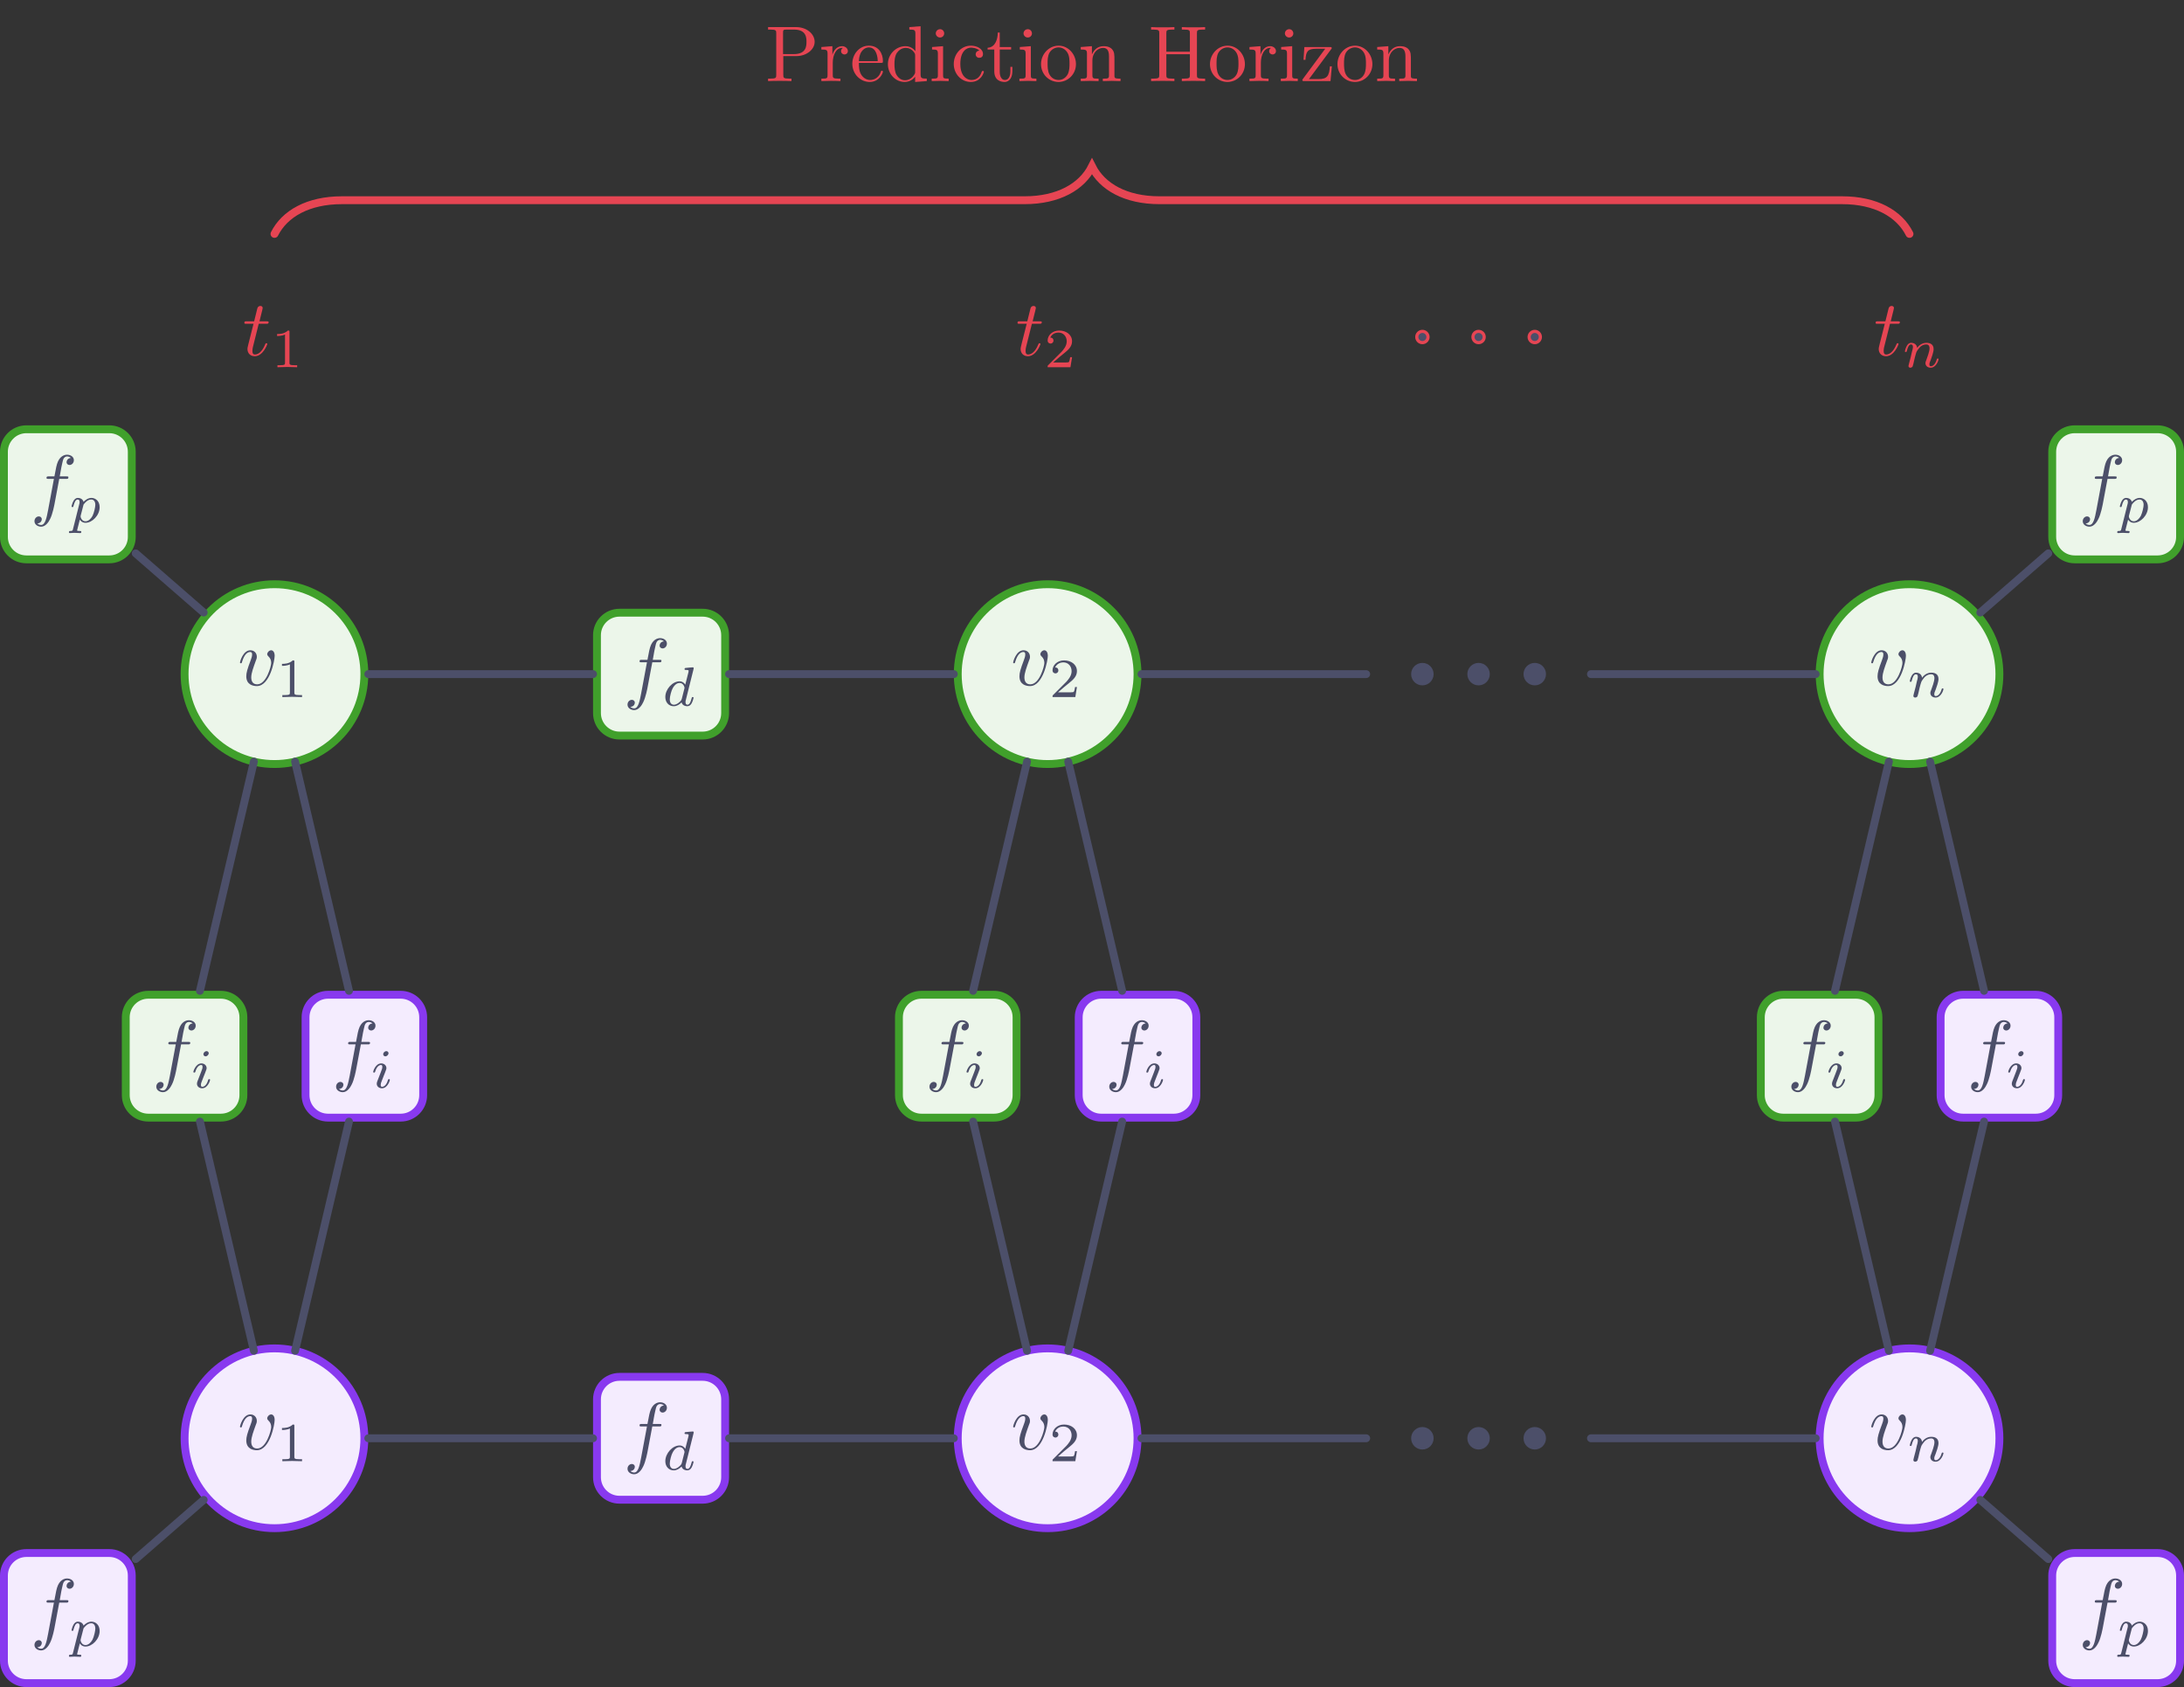 <?xml version="1.0" encoding="UTF-8"?>
<svg xmlns="http://www.w3.org/2000/svg" xmlns:xlink="http://www.w3.org/1999/xlink" width="275.47" height="212.78" viewBox="0 0 275.47 212.78">
<rect x="0" y="0" width="275.47" height="212.78" fill="#333333" stroke="none"/>
<defs>
<g>
<g id="glyph-0-0">
<path d="M 3.656 -3.984 L 4.516 -3.984 C 4.719 -3.984 4.812 -3.984 4.812 -4.188 C 4.812 -4.297 4.719 -4.297 4.547 -4.297 L 3.719 -4.297 L 3.922 -5.438 C 3.969 -5.641 4.109 -6.344 4.172 -6.469 C 4.25 -6.656 4.422 -6.812 4.641 -6.812 C 4.672 -6.812 4.938 -6.812 5.125 -6.625 C 4.688 -6.594 4.578 -6.234 4.578 -6.094 C 4.578 -5.859 4.766 -5.734 4.953 -5.734 C 5.219 -5.734 5.5 -5.969 5.5 -6.344 C 5.5 -6.797 5.047 -7.031 4.641 -7.031 C 4.297 -7.031 3.672 -6.844 3.375 -5.859 C 3.312 -5.656 3.281 -5.547 3.047 -4.297 L 2.359 -4.297 C 2.156 -4.297 2.047 -4.297 2.047 -4.109 C 2.047 -3.984 2.141 -3.984 2.328 -3.984 L 2.984 -3.984 L 2.25 -0.047 C 2.062 0.922 1.891 1.828 1.375 1.828 C 1.328 1.828 1.094 1.828 0.891 1.641 C 1.359 1.609 1.453 1.25 1.453 1.109 C 1.453 0.875 1.266 0.75 1.078 0.75 C 0.812 0.75 0.531 0.984 0.531 1.359 C 0.531 1.797 0.969 2.047 1.375 2.047 C 1.922 2.047 2.328 1.453 2.5 1.078 C 2.828 0.453 3.047 -0.75 3.062 -0.828 Z M 3.656 -3.984 "/>
</g>
<g id="glyph-0-1">
<path d="M 4.672 -3.703 C 4.672 -4.25 4.406 -4.406 4.234 -4.406 C 3.984 -4.406 3.734 -4.141 3.734 -3.922 C 3.734 -3.797 3.781 -3.734 3.891 -3.625 C 4.109 -3.422 4.234 -3.172 4.234 -2.812 C 4.234 -2.391 3.625 -0.109 2.469 -0.109 C 1.953 -0.109 1.719 -0.453 1.719 -0.984 C 1.719 -1.531 2 -2.266 2.297 -3.094 C 2.375 -3.266 2.422 -3.406 2.422 -3.594 C 2.422 -4.031 2.109 -4.406 1.609 -4.406 C 0.672 -4.406 0.297 -2.953 0.297 -2.875 C 0.297 -2.766 0.391 -2.766 0.406 -2.766 C 0.516 -2.766 0.516 -2.797 0.562 -2.953 C 0.859 -3.953 1.281 -4.188 1.578 -4.188 C 1.656 -4.188 1.828 -4.188 1.828 -3.875 C 1.828 -3.625 1.719 -3.344 1.656 -3.172 C 1.219 -2.016 1.094 -1.562 1.094 -1.125 C 1.094 -0.047 1.969 0.109 2.422 0.109 C 4.094 0.109 4.672 -3.188 4.672 -3.703 Z M 4.672 -3.703 "/>
</g>
<g id="glyph-0-2">
<path d="M 2.047 -3.984 L 2.984 -3.984 C 3.188 -3.984 3.297 -3.984 3.297 -4.188 C 3.297 -4.297 3.188 -4.297 3.016 -4.297 L 2.141 -4.297 C 2.5 -5.719 2.547 -5.906 2.547 -5.969 C 2.547 -6.141 2.422 -6.234 2.25 -6.234 C 2.219 -6.234 1.938 -6.234 1.859 -5.875 L 1.469 -4.297 L 0.531 -4.297 C 0.328 -4.297 0.234 -4.297 0.234 -4.109 C 0.234 -3.984 0.312 -3.984 0.516 -3.984 L 1.391 -3.984 C 0.672 -1.156 0.625 -0.984 0.625 -0.812 C 0.625 -0.266 1 0.109 1.547 0.109 C 2.562 0.109 3.125 -1.344 3.125 -1.422 C 3.125 -1.531 3.047 -1.531 3.016 -1.531 C 2.922 -1.531 2.906 -1.5 2.859 -1.391 C 2.438 -0.344 1.906 -0.109 1.562 -0.109 C 1.359 -0.109 1.25 -0.234 1.25 -0.562 C 1.25 -0.812 1.281 -0.875 1.312 -1.047 Z M 2.047 -3.984 "/>
</g>
<g id="glyph-1-0">
<path d="M 0.516 0.844 C 0.469 1.047 0.453 1.094 0.188 1.094 C 0.094 1.094 0 1.094 0 1.25 C 0 1.328 0.062 1.359 0.094 1.359 C 0.266 1.359 0.5 1.328 0.688 1.328 C 0.922 1.328 1.188 1.359 1.422 1.359 C 1.484 1.359 1.562 1.328 1.562 1.203 C 1.562 1.094 1.469 1.094 1.375 1.094 C 1.219 1.094 1.031 1.094 1.031 1.016 C 1.031 0.984 1.094 0.797 1.109 0.703 C 1.203 0.328 1.297 -0.047 1.375 -0.344 C 1.453 -0.203 1.672 0.062 2.094 0.062 C 2.938 0.062 3.875 -0.875 3.875 -1.906 C 3.875 -2.719 3.312 -3.078 2.844 -3.078 C 2.406 -3.078 2.031 -2.781 1.844 -2.578 C 1.734 -2.984 1.344 -3.078 1.125 -3.078 C 0.859 -3.078 0.688 -2.891 0.578 -2.703 C 0.438 -2.469 0.328 -2.047 0.328 -2 C 0.328 -1.922 0.422 -1.922 0.453 -1.922 C 0.547 -1.922 0.547 -1.938 0.594 -2.125 C 0.703 -2.531 0.844 -2.875 1.109 -2.875 C 1.297 -2.875 1.344 -2.719 1.344 -2.531 C 1.344 -2.453 1.328 -2.375 1.312 -2.328 Z M 1.844 -2.234 C 2.25 -2.781 2.594 -2.875 2.812 -2.875 C 3.094 -2.875 3.328 -2.672 3.328 -2.203 C 3.328 -1.922 3.172 -1.203 2.969 -0.797 C 2.781 -0.453 2.453 -0.125 2.094 -0.125 C 1.594 -0.125 1.469 -0.656 1.469 -0.734 C 1.469 -0.766 1.484 -0.812 1.484 -0.844 Z M 1.844 -2.234 "/>
</g>
<g id="glyph-1-1">
<path d="M 3.984 -4.625 C 3.984 -4.641 4 -4.734 4 -4.734 C 4 -4.781 3.984 -4.844 3.891 -4.844 C 3.75 -4.844 3.172 -4.781 3 -4.766 C 2.953 -4.766 2.844 -4.75 2.844 -4.609 C 2.844 -4.516 2.953 -4.516 3.031 -4.516 C 3.359 -4.516 3.359 -4.453 3.359 -4.406 C 3.359 -4.359 3.359 -4.312 3.344 -4.25 L 2.938 -2.656 C 2.797 -2.891 2.562 -3.078 2.219 -3.078 C 1.328 -3.078 0.422 -2.094 0.422 -1.094 C 0.422 -0.406 0.875 0.062 1.484 0.062 C 1.859 0.062 2.188 -0.141 2.469 -0.422 C 2.594 0 3 0.062 3.188 0.062 C 3.438 0.062 3.609 -0.078 3.734 -0.297 C 3.891 -0.578 3.984 -0.969 3.984 -1 C 3.984 -1.094 3.891 -1.094 3.875 -1.094 C 3.766 -1.094 3.766 -1.062 3.719 -0.875 C 3.625 -0.531 3.5 -0.125 3.203 -0.125 C 3.031 -0.125 2.969 -0.281 2.969 -0.469 C 2.969 -0.594 2.984 -0.656 3.016 -0.75 Z M 2.5 -0.875 C 2.453 -0.672 2.297 -0.531 2.141 -0.406 C 2.078 -0.344 1.797 -0.125 1.5 -0.125 C 1.234 -0.125 0.984 -0.312 0.984 -0.797 C 0.984 -1.172 1.188 -1.938 1.359 -2.219 C 1.672 -2.781 2.031 -2.875 2.219 -2.875 C 2.703 -2.875 2.844 -2.344 2.844 -2.266 C 2.844 -2.25 2.828 -2.188 2.828 -2.172 Z M 2.5 -0.875 "/>
</g>
<g id="glyph-1-2">
<path d="M 0.844 -0.438 C 0.828 -0.344 0.781 -0.172 0.781 -0.156 C 0.781 0 0.906 0.062 1.016 0.062 C 1.141 0.062 1.25 -0.016 1.297 -0.078 C 1.328 -0.141 1.375 -0.375 1.422 -0.516 C 1.453 -0.641 1.531 -0.969 1.562 -1.141 C 1.609 -1.297 1.656 -1.453 1.688 -1.609 C 1.766 -1.891 1.781 -1.953 1.984 -2.234 C 2.172 -2.516 2.5 -2.875 3.031 -2.875 C 3.422 -2.875 3.438 -2.516 3.438 -2.391 C 3.438 -1.969 3.141 -1.203 3.031 -0.906 C 2.953 -0.703 2.922 -0.641 2.922 -0.531 C 2.922 -0.156 3.219 0.062 3.578 0.062 C 4.281 0.062 4.578 -0.891 4.578 -1 C 4.578 -1.094 4.5 -1.094 4.469 -1.094 C 4.375 -1.094 4.375 -1.047 4.344 -0.969 C 4.188 -0.406 3.875 -0.125 3.609 -0.125 C 3.453 -0.125 3.422 -0.219 3.422 -0.375 C 3.422 -0.531 3.469 -0.625 3.594 -0.938 C 3.672 -1.156 3.953 -1.891 3.953 -2.281 C 3.953 -2.953 3.422 -3.078 3.047 -3.078 C 2.469 -3.078 2.078 -2.719 1.875 -2.438 C 1.828 -2.922 1.422 -3.078 1.125 -3.078 C 0.828 -3.078 0.672 -2.859 0.578 -2.703 C 0.422 -2.438 0.328 -2.047 0.328 -2 C 0.328 -1.922 0.422 -1.922 0.453 -1.922 C 0.547 -1.922 0.547 -1.938 0.594 -2.125 C 0.703 -2.531 0.844 -2.875 1.109 -2.875 C 1.297 -2.875 1.344 -2.719 1.344 -2.531 C 1.344 -2.406 1.281 -2.141 1.219 -1.953 C 1.172 -1.766 1.109 -1.484 1.078 -1.328 Z M 0.844 -0.438 "/>
</g>
<g id="glyph-1-3">
<path d="M 2.266 -4.359 C 2.266 -4.469 2.172 -4.625 1.984 -4.625 C 1.797 -4.625 1.594 -4.438 1.594 -4.234 C 1.594 -4.125 1.672 -3.969 1.875 -3.969 C 2.062 -3.969 2.266 -4.172 2.266 -4.359 Z M 0.844 -0.812 C 0.812 -0.719 0.781 -0.641 0.781 -0.516 C 0.781 -0.188 1.047 0.062 1.438 0.062 C 2.125 0.062 2.438 -0.891 2.438 -1 C 2.438 -1.094 2.344 -1.094 2.328 -1.094 C 2.234 -1.094 2.219 -1.047 2.188 -0.969 C 2.031 -0.406 1.734 -0.125 1.453 -0.125 C 1.312 -0.125 1.281 -0.219 1.281 -0.375 C 1.281 -0.531 1.328 -0.656 1.391 -0.812 C 1.469 -1 1.547 -1.188 1.609 -1.375 C 1.672 -1.547 1.938 -2.172 1.953 -2.266 C 1.984 -2.328 2 -2.406 2 -2.484 C 2 -2.812 1.719 -3.078 1.344 -3.078 C 0.641 -3.078 0.328 -2.125 0.328 -2 C 0.328 -1.922 0.422 -1.922 0.453 -1.922 C 0.547 -1.922 0.547 -1.953 0.578 -2.031 C 0.75 -2.625 1.062 -2.875 1.312 -2.875 C 1.422 -2.875 1.484 -2.828 1.484 -2.641 C 1.484 -2.469 1.453 -2.375 1.281 -1.938 Z M 0.844 -0.812 "/>
</g>
<g id="glyph-2-0">
<path d="M 2.328 -4.438 C 2.328 -4.625 2.328 -4.625 2.125 -4.625 C 1.672 -4.188 1.047 -4.188 0.766 -4.188 L 0.766 -3.938 C 0.922 -3.938 1.391 -3.938 1.766 -4.125 L 1.766 -0.578 C 1.766 -0.344 1.766 -0.25 1.078 -0.25 L 0.812 -0.25 L 0.812 0 C 0.938 0 1.797 -0.031 2.047 -0.031 C 2.266 -0.031 3.141 0 3.297 0 L 3.297 -0.25 L 3.031 -0.25 C 2.328 -0.25 2.328 -0.344 2.328 -0.578 Z M 2.328 -4.438 "/>
</g>
<g id="glyph-2-1">
<path d="M 3.516 -1.266 L 3.281 -1.266 C 3.266 -1.109 3.188 -0.703 3.094 -0.641 C 3.047 -0.594 2.516 -0.594 2.406 -0.594 L 1.125 -0.594 C 1.859 -1.234 2.109 -1.438 2.516 -1.766 C 3.031 -2.172 3.516 -2.609 3.516 -3.266 C 3.516 -4.109 2.781 -4.625 1.891 -4.625 C 1.031 -4.625 0.438 -4.016 0.438 -3.375 C 0.438 -3.031 0.734 -2.984 0.812 -2.984 C 0.969 -2.984 1.172 -3.109 1.172 -3.359 C 1.172 -3.484 1.125 -3.734 0.766 -3.734 C 0.984 -4.219 1.453 -4.375 1.781 -4.375 C 2.484 -4.375 2.844 -3.828 2.844 -3.266 C 2.844 -2.656 2.406 -2.188 2.188 -1.938 L 0.516 -0.266 C 0.438 -0.203 0.438 -0.188 0.438 0 L 3.312 0 Z M 3.516 -1.266 "/>
</g>
<g id="glyph-3-0">
<path d="M 6.219 -4.953 C 6.219 -5.938 5.234 -6.812 3.875 -6.812 L 0.344 -6.812 L 0.344 -6.5 L 0.594 -6.5 C 1.359 -6.5 1.375 -6.391 1.375 -6.031 L 1.375 -0.781 C 1.375 -0.422 1.359 -0.312 0.594 -0.312 L 0.344 -0.312 L 0.344 0 C 0.703 -0.031 1.438 -0.031 1.812 -0.031 C 2.188 -0.031 2.938 -0.031 3.297 0 L 3.297 -0.312 L 3.047 -0.312 C 2.281 -0.312 2.266 -0.422 2.266 -0.781 L 2.266 -3.156 L 3.953 -3.156 C 5.141 -3.156 6.219 -3.953 6.219 -4.953 Z M 5.188 -4.953 C 5.188 -4.484 5.188 -3.406 3.609 -3.406 L 2.234 -3.406 L 2.234 -6.094 C 2.234 -6.438 2.25 -6.5 2.719 -6.5 L 3.609 -6.5 C 5.188 -6.5 5.188 -5.438 5.188 -4.953 Z M 5.188 -4.953 "/>
</g>
<g id="glyph-3-1">
<path d="M 3.625 -3.797 C 3.625 -4.109 3.312 -4.406 2.891 -4.406 C 2.156 -4.406 1.797 -3.734 1.672 -3.312 L 1.672 -4.406 L 0.281 -4.297 L 0.281 -3.984 C 0.984 -3.984 1.062 -3.922 1.062 -3.422 L 1.062 -0.75 C 1.062 -0.312 0.953 -0.312 0.281 -0.312 L 0.281 0 L 1.422 -0.031 C 1.812 -0.031 2.281 -0.031 2.688 0 L 2.688 -0.312 L 2.469 -0.312 C 1.734 -0.312 1.719 -0.422 1.719 -0.781 L 1.719 -2.312 C 1.719 -3.297 2.141 -4.188 2.891 -4.188 C 2.953 -4.188 2.984 -4.188 3 -4.172 C 2.969 -4.172 2.766 -4.047 2.766 -3.781 C 2.766 -3.516 2.984 -3.359 3.203 -3.359 C 3.375 -3.359 3.625 -3.484 3.625 -3.797 Z M 3.625 -3.797 "/>
</g>
<g id="glyph-3-2">
<path d="M 4.141 -1.188 C 4.141 -1.281 4.062 -1.312 4 -1.312 C 3.922 -1.312 3.891 -1.25 3.875 -1.172 C 3.531 -0.141 2.625 -0.141 2.531 -0.141 C 2.031 -0.141 1.641 -0.438 1.406 -0.812 C 1.109 -1.281 1.109 -1.938 1.109 -2.297 L 3.891 -2.297 C 4.109 -2.297 4.141 -2.297 4.141 -2.516 C 4.141 -3.5 3.594 -4.469 2.359 -4.469 C 1.203 -4.469 0.281 -3.438 0.281 -2.188 C 0.281 -0.859 1.328 0.109 2.469 0.109 C 3.688 0.109 4.141 -1 4.141 -1.188 Z M 3.484 -2.516 L 1.109 -2.516 C 1.172 -4 2.016 -4.25 2.359 -4.25 C 3.375 -4.25 3.484 -2.906 3.484 -2.516 Z M 3.484 -2.516 "/>
</g>
<g id="glyph-3-3">
<path d="M 5.25 0 L 5.25 -0.312 C 4.562 -0.312 4.469 -0.375 4.469 -0.875 L 4.469 -6.922 L 3.047 -6.812 L 3.047 -6.5 C 3.734 -6.5 3.812 -6.438 3.812 -5.938 L 3.812 -3.781 C 3.531 -4.141 3.094 -4.406 2.562 -4.406 C 1.391 -4.406 0.344 -3.422 0.344 -2.141 C 0.344 -0.875 1.312 0.109 2.453 0.109 C 3.094 0.109 3.531 -0.234 3.781 -0.547 L 3.781 0.109 Z M 3.781 -1.172 C 3.781 -1 3.781 -0.984 3.672 -0.812 C 3.375 -0.328 2.938 -0.109 2.5 -0.109 C 2.047 -0.109 1.688 -0.375 1.453 -0.75 C 1.203 -1.156 1.172 -1.719 1.172 -2.141 C 1.172 -2.5 1.188 -3.094 1.469 -3.547 C 1.688 -3.859 2.062 -4.188 2.609 -4.188 C 2.953 -4.188 3.375 -4.031 3.672 -3.594 C 3.781 -3.422 3.781 -3.406 3.781 -3.219 Z M 3.781 -1.172 "/>
</g>
<g id="glyph-3-4">
<path d="M 2.469 0 L 2.469 -0.312 C 1.797 -0.312 1.766 -0.359 1.766 -0.75 L 1.766 -4.406 L 0.375 -4.297 L 0.375 -3.984 C 1.016 -3.984 1.109 -3.922 1.109 -3.438 L 1.109 -0.75 C 1.109 -0.312 1 -0.312 0.328 -0.312 L 0.328 0 L 1.422 -0.031 C 1.781 -0.031 2.125 -0.016 2.469 0 Z M 1.906 -6.016 C 1.906 -6.297 1.688 -6.547 1.391 -6.547 C 1.047 -6.547 0.844 -6.266 0.844 -6.016 C 0.844 -5.75 1.078 -5.5 1.375 -5.5 C 1.719 -5.5 1.906 -5.766 1.906 -6.016 Z M 1.906 -6.016 "/>
</g>
<g id="glyph-3-5">
<path d="M 4.141 -1.188 C 4.141 -1.281 4.031 -1.281 4 -1.281 C 3.922 -1.281 3.891 -1.25 3.875 -1.188 C 3.594 -0.266 2.938 -0.141 2.578 -0.141 C 2.047 -0.141 1.172 -0.562 1.172 -2.172 C 1.172 -3.797 1.984 -4.219 2.516 -4.219 C 2.609 -4.219 3.234 -4.203 3.578 -3.844 C 3.172 -3.812 3.109 -3.516 3.109 -3.391 C 3.109 -3.125 3.297 -2.938 3.562 -2.938 C 3.828 -2.938 4.031 -3.094 4.031 -3.406 C 4.031 -4.078 3.266 -4.469 2.5 -4.469 C 1.25 -4.469 0.344 -3.391 0.344 -2.156 C 0.344 -0.875 1.328 0.109 2.484 0.109 C 3.812 0.109 4.141 -1.094 4.141 -1.188 Z M 4.141 -1.188 "/>
</g>
<g id="glyph-3-6">
<path d="M 3.312 -1.234 L 3.312 -1.797 L 3.062 -1.797 L 3.062 -1.25 C 3.062 -0.516 2.766 -0.141 2.391 -0.141 C 1.719 -0.141 1.719 -1.047 1.719 -1.219 L 1.719 -3.984 L 3.156 -3.984 L 3.156 -4.297 L 1.719 -4.297 L 1.719 -6.125 L 1.469 -6.125 C 1.469 -5.312 1.172 -4.25 0.188 -4.203 L 0.188 -3.984 L 1.031 -3.984 L 1.031 -1.234 C 1.031 -0.016 1.969 0.109 2.328 0.109 C 3.031 0.109 3.312 -0.594 3.312 -1.234 Z M 3.312 -1.234 "/>
</g>
<g id="glyph-3-7">
<path d="M 4.688 -2.141 C 4.688 -3.406 3.703 -4.469 2.5 -4.469 C 1.25 -4.469 0.281 -3.375 0.281 -2.141 C 0.281 -0.844 1.312 0.109 2.484 0.109 C 3.688 0.109 4.688 -0.875 4.688 -2.141 Z M 3.875 -2.219 C 3.875 -1.859 3.875 -1.312 3.656 -0.875 C 3.422 -0.422 2.984 -0.141 2.5 -0.141 C 2.062 -0.141 1.625 -0.344 1.359 -0.812 C 1.109 -1.25 1.109 -1.859 1.109 -2.219 C 1.109 -2.609 1.109 -3.141 1.344 -3.578 C 1.609 -4.031 2.078 -4.25 2.484 -4.25 C 2.922 -4.25 3.344 -4.031 3.609 -3.594 C 3.875 -3.172 3.875 -2.594 3.875 -2.219 Z M 3.875 -2.219 "/>
</g>
<g id="glyph-3-8">
<path d="M 5.328 0 L 5.328 -0.312 C 4.812 -0.312 4.562 -0.312 4.562 -0.609 L 4.562 -2.516 C 4.562 -3.375 4.562 -3.672 4.25 -4.031 C 4.109 -4.203 3.781 -4.406 3.203 -4.406 C 2.469 -4.406 2 -3.984 1.719 -3.359 L 1.719 -4.406 L 0.312 -4.297 L 0.312 -3.984 C 1.016 -3.984 1.094 -3.922 1.094 -3.422 L 1.094 -0.75 C 1.094 -0.312 0.984 -0.312 0.312 -0.312 L 0.312 0 L 1.453 -0.031 L 2.562 0 L 2.562 -0.312 C 1.891 -0.312 1.781 -0.312 1.781 -0.75 L 1.781 -2.594 C 1.781 -3.625 2.5 -4.188 3.125 -4.188 C 3.766 -4.188 3.875 -3.656 3.875 -3.078 L 3.875 -0.75 C 3.875 -0.312 3.766 -0.312 3.094 -0.312 L 3.094 0 L 4.219 -0.031 Z M 5.328 0 "/>
</g>
<g id="glyph-3-9">
<path d="M 7.141 0 L 7.141 -0.312 L 6.891 -0.312 C 6.125 -0.312 6.109 -0.422 6.109 -0.781 L 6.109 -6.031 C 6.109 -6.391 6.125 -6.5 6.891 -6.5 L 7.141 -6.5 L 7.141 -6.812 C 6.781 -6.781 6.047 -6.781 5.672 -6.781 C 5.297 -6.781 4.547 -6.781 4.203 -6.812 L 4.203 -6.5 L 4.438 -6.5 C 5.203 -6.5 5.219 -6.391 5.219 -6.031 L 5.219 -3.703 L 2.25 -3.703 L 2.25 -6.031 C 2.25 -6.391 2.266 -6.5 3.031 -6.5 L 3.266 -6.5 L 3.266 -6.812 C 2.922 -6.781 2.188 -6.781 1.797 -6.781 C 1.422 -6.781 0.672 -6.781 0.328 -6.812 L 0.328 -6.5 L 0.562 -6.5 C 1.328 -6.5 1.359 -6.391 1.359 -6.031 L 1.359 -0.781 C 1.359 -0.422 1.328 -0.312 0.562 -0.312 L 0.328 -0.312 L 0.328 0 C 0.672 -0.031 1.422 -0.031 1.797 -0.031 C 2.172 -0.031 2.922 -0.031 3.266 0 L 3.266 -0.312 L 3.031 -0.312 C 2.266 -0.312 2.25 -0.422 2.25 -0.781 L 2.25 -3.391 L 5.219 -3.391 L 5.219 -0.781 C 5.219 -0.422 5.203 -0.312 4.438 -0.312 L 4.203 -0.312 L 4.203 0 C 4.547 -0.031 5.281 -0.031 5.656 -0.031 C 6.047 -0.031 6.781 -0.031 7.141 0 Z M 7.141 0 "/>
</g>
<g id="glyph-3-10">
<path d="M 4 -1.859 L 3.75 -1.859 C 3.656 -0.688 3.453 -0.25 2.297 -0.25 L 1.109 -0.25 L 3.891 -4 C 3.984 -4.109 3.984 -4.125 3.984 -4.172 C 3.984 -4.297 3.891 -4.297 3.719 -4.297 L 0.531 -4.297 L 0.422 -2.688 L 0.672 -2.688 C 0.734 -3.703 0.922 -4.078 2.016 -4.078 L 3.156 -4.078 L 0.375 -0.312 C 0.281 -0.203 0.281 -0.188 0.281 -0.141 C 0.281 0 0.344 0 0.531 0 L 3.828 0 Z M 4 -1.859 "/>
</g>
</g>
<clipPath id="clip-0">
<path clip-rule="nonzero" d="M 244 40 L 275.469 40 L 275.469 85 L 244 85 Z M 244 40 "/>
</clipPath>
<clipPath id="clip-1">
<path clip-rule="nonzero" d="M 0 195 L 17 195 L 17 212.781 L 0 212.781 Z M 0 195 "/>
</clipPath>
<clipPath id="clip-2">
<path clip-rule="nonzero" d="M 0 181 L 31 181 L 31 212.781 L 0 212.781 Z M 0 181 "/>
</clipPath>
<clipPath id="clip-3">
<path clip-rule="nonzero" d="M 258 195 L 275 195 L 275 212.781 L 258 212.781 Z M 258 195 "/>
</clipPath>
<clipPath id="clip-4">
<path clip-rule="nonzero" d="M 244 181 L 275.469 181 L 275.469 212.781 L 244 212.781 Z M 244 181 "/>
</clipPath>
</defs>
<path fill-rule="nonzero" fill="rgb(92.509%, 96.274%, 91.685%)" fill-opacity="1" stroke-width="0.992" stroke-linecap="round" stroke-linejoin="miter" stroke="rgb(25.098%, 62.746%, 16.862%)" stroke-opacity="1" stroke-miterlimit="10" d="M 5.227 8.207 L -5.226 8.207 C -6.792 8.207 -8.062 6.937 -8.062 5.371 L -8.062 -5.371 C -8.062 -6.938 -6.792 -8.203 -5.226 -8.203 L 5.227 -8.203 C 6.794 -8.203 8.063 -6.938 8.063 -5.371 L 8.063 5.371 C 8.063 6.937 6.794 8.207 5.227 8.207 Z M 5.227 8.207 " transform="matrix(1, 0, 0, -1, 8.558, 62.347)"/>
<g fill="rgb(29.805%, 30.98%, 41.176%)" fill-opacity="1">
<use xlink:href="#glyph-0-0" x="3.817" y="64.381"/>
</g>
<g fill="rgb(29.805%, 30.98%, 41.176%)" fill-opacity="1">
<use xlink:href="#glyph-1-0" x="8.694" y="65.876"/>
</g>
<path fill-rule="nonzero" fill="rgb(92.509%, 96.274%, 91.685%)" fill-opacity="1" stroke-width="0.992" stroke-linecap="round" stroke-linejoin="miter" stroke="rgb(25.098%, 62.746%, 16.862%)" stroke-opacity="1" stroke-miterlimit="10" d="M 37.399 -22.676 C 37.399 -16.414 32.325 -11.34 26.063 -11.34 C 19.801 -11.34 14.723 -16.414 14.723 -22.676 C 14.723 -28.938 19.801 -34.016 26.063 -34.016 C 32.325 -34.016 37.399 -28.938 37.399 -22.676 Z M 37.399 -22.676 " transform="matrix(1, 0, 0, -1, 8.558, 62.347)"/>
<g fill="rgb(29.805%, 30.98%, 41.176%)" fill-opacity="1">
<use xlink:href="#glyph-0-1" x="29.971" y="86.422"/>
</g>
<g fill="rgb(29.805%, 30.98%, 41.176%)" fill-opacity="1">
<use xlink:href="#glyph-2-0" x="34.8" y="87.917"/>
</g>
<path fill-rule="nonzero" fill="rgb(92.509%, 96.274%, 91.685%)" fill-opacity="1" stroke-width="0.992" stroke-linecap="round" stroke-linejoin="miter" stroke="rgb(25.098%, 62.746%, 16.862%)" stroke-opacity="1" stroke-miterlimit="10" d="M 80.071 -14.93 L 69.575 -14.93 C 68.009 -14.93 66.739 -16.199 66.739 -17.762 L 66.739 -27.59 C 66.739 -29.156 68.009 -30.426 69.575 -30.426 L 80.071 -30.426 C 81.634 -30.426 82.903 -29.156 82.903 -27.59 L 82.903 -17.762 C 82.903 -16.199 81.634 -14.93 80.071 -14.93 Z M 80.071 -14.93 " transform="matrix(1, 0, 0, -1, 8.558, 62.347)"/>
<g fill="rgb(29.805%, 30.98%, 41.176%)" fill-opacity="1">
<use xlink:href="#glyph-0-0" x="78.618" y="87.515"/>
</g>
<g fill="rgb(29.805%, 30.98%, 41.176%)" fill-opacity="1">
<use xlink:href="#glyph-1-1" x="83.496" y="89.01"/>
</g>
<path fill-rule="nonzero" fill="rgb(92.509%, 96.274%, 91.685%)" fill-opacity="1" stroke-width="0.992" stroke-linecap="round" stroke-linejoin="miter" stroke="rgb(25.098%, 62.746%, 16.862%)" stroke-opacity="1" stroke-miterlimit="10" d="M 134.919 -22.676 C 134.919 -16.414 129.844 -11.34 123.583 -11.34 C 117.321 -11.34 112.243 -16.414 112.243 -22.676 C 112.243 -28.938 117.321 -34.016 123.583 -34.016 C 129.844 -34.016 134.919 -28.938 134.919 -22.676 Z M 134.919 -22.676 " transform="matrix(1, 0, 0, -1, 8.558, 62.347)"/>
<g fill="rgb(29.805%, 30.98%, 41.176%)" fill-opacity="1">
<use xlink:href="#glyph-0-1" x="127.49" y="86.422"/>
</g>
<g fill="rgb(29.805%, 30.98%, 41.176%)" fill-opacity="1">
<use xlink:href="#glyph-2-1" x="132.319" y="87.917"/>
</g>
<path fill-rule="nonzero" fill="rgb(92.509%, 96.274%, 91.685%)" fill-opacity="1" stroke-width="0.992" stroke-linecap="round" stroke-linejoin="miter" stroke="rgb(25.098%, 62.746%, 16.862%)" stroke-opacity="1" stroke-miterlimit="10" d="M 243.63 -22.676 C 243.63 -16.414 238.551 -11.34 232.29 -11.34 C 226.028 -11.34 220.954 -16.414 220.954 -22.676 C 220.954 -28.938 226.028 -34.016 232.29 -34.016 C 238.551 -34.016 243.63 -28.938 243.63 -22.676 Z M 243.63 -22.676 " transform="matrix(1, 0, 0, -1, 8.558, 62.347)"/>
<g fill="rgb(29.805%, 30.98%, 41.176%)" fill-opacity="1">
<use xlink:href="#glyph-0-1" x="235.723" y="86.422"/>
</g>
<g fill="rgb(29.805%, 30.98%, 41.176%)" fill-opacity="1">
<use xlink:href="#glyph-1-2" x="240.552" y="87.917"/>
</g>
<path fill-rule="nonzero" fill="rgb(92.509%, 96.274%, 91.685%)" fill-opacity="1" d="M 272.137 54.141 L 261.684 54.141 C 260.117 54.141 258.848 55.41 258.848 56.977 L 258.848 67.719 C 258.848 69.285 260.117 70.551 261.684 70.551 L 272.137 70.551 C 273.703 70.551 274.973 69.285 274.973 67.719 L 274.973 56.977 C 274.973 55.41 273.703 54.141 272.137 54.141 Z M 272.137 54.141 "/>
<g clip-path="url(#clip-0)">
<path fill="none" stroke-width="0.992" stroke-linecap="round" stroke-linejoin="miter" stroke="rgb(25.098%, 62.746%, 16.862%)" stroke-opacity="1" stroke-miterlimit="10" d="M 263.579 8.207 L 253.126 8.207 C 251.559 8.207 250.29 6.937 250.29 5.371 L 250.29 -5.371 C 250.29 -6.938 251.559 -8.203 253.126 -8.203 L 263.579 -8.203 C 265.145 -8.203 266.415 -6.938 266.415 -5.371 L 266.415 5.371 C 266.415 6.937 265.145 8.207 263.579 8.207 Z M 263.579 8.207 " transform="matrix(1, 0, 0, -1, 8.558, 62.347)"/>
</g>
<g fill="rgb(29.805%, 30.98%, 41.176%)" fill-opacity="1">
<use xlink:href="#glyph-0-0" x="262.169" y="64.381"/>
</g>
<g fill="rgb(29.805%, 30.98%, 41.176%)" fill-opacity="1">
<use xlink:href="#glyph-1-0" x="267.047" y="65.876"/>
</g>
<path fill="none" stroke-width="0.992" stroke-linecap="round" stroke-linejoin="miter" stroke="rgb(29.805%, 30.98%, 41.176%)" stroke-opacity="1" stroke-miterlimit="10" d="M 8.559 -7.446 L 17.134 -14.91 " transform="matrix(1, 0, 0, -1, 8.558, 62.347)"/>
<path fill="none" stroke-width="0.992" stroke-linecap="round" stroke-linejoin="miter" stroke="rgb(29.805%, 30.98%, 41.176%)" stroke-opacity="1" stroke-miterlimit="10" d="M 37.895 -22.676 L 66.243 -22.676 " transform="matrix(1, 0, 0, -1, 8.558, 62.347)"/>
<path fill="none" stroke-width="0.992" stroke-linecap="round" stroke-linejoin="miter" stroke="rgb(29.805%, 30.98%, 41.176%)" stroke-opacity="1" stroke-miterlimit="10" d="M 83.399 -22.676 L 111.747 -22.676 " transform="matrix(1, 0, 0, -1, 8.558, 62.347)"/>
<path fill="none" stroke-width="0.992" stroke-linecap="round" stroke-linejoin="miter" stroke="rgb(29.805%, 30.98%, 41.176%)" stroke-opacity="1" stroke-miterlimit="10" d="M 135.415 -22.676 L 163.762 -22.676 " transform="matrix(1, 0, 0, -1, 8.558, 62.347)"/>
<path fill="none" stroke-width="0.992" stroke-linecap="round" stroke-linejoin="miter" stroke="rgb(29.805%, 30.98%, 41.176%)" stroke-opacity="1" stroke-miterlimit="10" d="M 192.11 -22.676 L 220.458 -22.676 " transform="matrix(1, 0, 0, -1, 8.558, 62.347)"/>
<path fill="none" stroke-width="0.992" stroke-linecap="round" stroke-linejoin="miter" stroke="rgb(29.805%, 30.98%, 41.176%)" stroke-opacity="1" stroke-miterlimit="10" d="M 241.219 -14.91 L 249.794 -7.446 " transform="matrix(1, 0, 0, -1, 8.558, 62.347)"/>
<path fill-rule="nonzero" fill="rgb(29.805%, 30.98%, 41.176%)" fill-opacity="1" d="M 187.91 85.023 C 187.91 84.242 187.277 83.609 186.492 83.609 C 185.711 83.609 185.078 84.242 185.078 85.023 C 185.078 85.809 185.711 86.441 186.492 86.441 C 187.277 86.441 187.91 85.809 187.91 85.023 Z M 187.91 85.023 "/>
<path fill-rule="nonzero" fill="rgb(29.805%, 30.98%, 41.176%)" fill-opacity="1" d="M 194.996 85.023 C 194.996 84.242 194.363 83.609 193.582 83.609 C 192.797 83.609 192.164 84.242 192.164 85.023 C 192.164 85.809 192.797 86.441 193.582 86.441 C 194.363 86.441 194.996 85.809 194.996 85.023 Z M 194.996 85.023 "/>
<path fill-rule="nonzero" fill="rgb(29.805%, 30.98%, 41.176%)" fill-opacity="1" d="M 180.824 85.023 C 180.824 84.242 180.191 83.609 179.406 83.609 C 178.625 83.609 177.988 84.242 177.988 85.023 C 177.988 85.809 178.625 86.441 179.406 86.441 C 180.191 86.441 180.824 85.809 180.824 85.023 Z M 180.824 85.023 "/>
<g fill="rgb(90.199%, 27.1%, 32.5%)" fill-opacity="1">
<use xlink:href="#glyph-0-2" x="30.586" y="44.822"/>
</g>
<g fill="rgb(90.199%, 27.1%, 32.5%)" fill-opacity="1">
<use xlink:href="#glyph-2-0" x="34.184" y="46.316"/>
</g>
<g fill="rgb(90.199%, 27.1%, 32.5%)" fill-opacity="1">
<use xlink:href="#glyph-0-2" x="128.106" y="44.822"/>
</g>
<g fill="rgb(90.199%, 27.1%, 32.5%)" fill-opacity="1">
<use xlink:href="#glyph-2-1" x="131.703" y="46.316"/>
</g>
<g fill="rgb(90.199%, 27.1%, 32.5%)" fill-opacity="1">
<use xlink:href="#glyph-0-2" x="236.338" y="44.822"/>
</g>
<g fill="rgb(90.199%, 27.1%, 32.5%)" fill-opacity="1">
<use xlink:href="#glyph-1-2" x="239.936" y="46.316"/>
</g>
<path fill-rule="nonzero" fill="rgb(29.805%, 30.98%, 41.176%)" fill-opacity="1" stroke-width="0.399" stroke-linecap="butt" stroke-linejoin="miter" stroke="rgb(90.195%, 27.06%, 32.549%)" stroke-opacity="1" stroke-miterlimit="10" d="M 178.645 19.844 C 178.645 20.234 178.329 20.551 177.934 20.551 C 177.544 20.551 177.227 20.234 177.227 19.844 C 177.227 19.453 177.544 19.133 177.934 19.133 C 178.329 19.133 178.645 19.453 178.645 19.844 Z M 178.645 19.844 " transform="matrix(1, 0, 0, -1, 8.558, 62.347)"/>
<path fill-rule="nonzero" fill="rgb(29.805%, 30.98%, 41.176%)" fill-opacity="1" stroke-width="0.399" stroke-linecap="butt" stroke-linejoin="miter" stroke="rgb(90.195%, 27.06%, 32.549%)" stroke-opacity="1" stroke-miterlimit="10" d="M 185.731 19.844 C 185.731 20.234 185.415 20.551 185.024 20.551 C 184.63 20.551 184.313 20.234 184.313 19.844 C 184.313 19.453 184.63 19.133 185.024 19.133 C 185.415 19.133 185.731 19.453 185.731 19.844 Z M 185.731 19.844 " transform="matrix(1, 0, 0, -1, 8.558, 62.347)"/>
<path fill-rule="nonzero" fill="rgb(29.805%, 30.98%, 41.176%)" fill-opacity="1" stroke-width="0.399" stroke-linecap="butt" stroke-linejoin="miter" stroke="rgb(90.195%, 27.06%, 32.549%)" stroke-opacity="1" stroke-miterlimit="10" d="M 171.559 19.844 C 171.559 20.234 171.239 20.551 170.848 20.551 C 170.458 20.551 170.141 20.234 170.141 19.844 C 170.141 19.453 170.458 19.133 170.848 19.133 C 171.239 19.133 171.559 19.453 171.559 19.844 Z M 171.559 19.844 " transform="matrix(1, 0, 0, -1, 8.558, 62.347)"/>
<path fill="none" stroke-width="0.992" stroke-linecap="round" stroke-linejoin="miter" stroke="rgb(90.195%, 27.06%, 32.549%)" stroke-opacity="1" stroke-miterlimit="10" d="M 26.063 32.844 C 27.337 35.394 30.313 37.094 34.567 37.094 L 120.673 37.094 C 124.923 37.094 127.899 38.797 129.176 41.347 C 130.454 38.797 133.43 37.094 137.68 37.094 L 223.786 37.094 C 228.04 37.094 231.016 35.394 232.29 32.844 " transform="matrix(1, 0, 0, -1, 8.558, 62.347)"/>
<g fill="rgb(90.199%, 27.1%, 32.5%)" fill-opacity="1">
<use xlink:href="#glyph-3-0" x="96.533" y="10.229"/>
<use xlink:href="#glyph-3-1" x="103.318" y="10.229"/>
<use xlink:href="#glyph-3-2" x="107.223" y="10.229"/>
<use xlink:href="#glyph-3-3" x="111.647" y="10.229"/>
<use xlink:href="#glyph-3-4" x="117.186" y="10.229"/>
<use xlink:href="#glyph-3-5" x="119.955" y="10.229"/>
<use xlink:href="#glyph-3-6" x="124.379" y="10.229"/>
<use xlink:href="#glyph-3-4" x="128.254" y="10.229"/>
<use xlink:href="#glyph-3-7" x="131.024" y="10.229"/>
<use xlink:href="#glyph-3-8" x="136.005" y="10.229"/>
</g>
<g fill="rgb(90.199%, 27.1%, 32.5%)" fill-opacity="1">
<use xlink:href="#glyph-3-9" x="144.862" y="10.229"/>
<use xlink:href="#glyph-3-7" x="152.334" y="10.229"/>
<use xlink:href="#glyph-3-1" x="157.315" y="10.229"/>
<use xlink:href="#glyph-3-4" x="161.221" y="10.229"/>
<use xlink:href="#glyph-3-10" x="163.99" y="10.229"/>
<use xlink:href="#glyph-3-7" x="168.414" y="10.229"/>
<use xlink:href="#glyph-3-8" x="173.395" y="10.229"/>
</g>
<g clip-path="url(#clip-1)">
<path fill-rule="nonzero" fill="rgb(95.334%, 92.235%, 99.373%)" fill-opacity="1" d="M 13.785 195.875 L 3.332 195.875 C 1.766 195.875 0.496 197.145 0.496 198.711 L 0.496 209.453 C 0.496 211.016 1.766 212.285 3.332 212.285 L 13.785 212.285 C 15.352 212.285 16.621 211.016 16.621 209.453 L 16.621 198.711 C 16.621 197.145 15.352 195.875 13.785 195.875 Z M 13.785 195.875 "/>
</g>
<g clip-path="url(#clip-2)">
<path fill="none" stroke-width="0.992" stroke-linecap="round" stroke-linejoin="miter" stroke="rgb(53.333%, 22.353%, 93.726%)" stroke-opacity="1" stroke-miterlimit="10" d="M 5.227 -133.528 L -5.226 -133.528 C -6.792 -133.528 -8.062 -134.797 -8.062 -136.364 L -8.062 -147.106 C -8.062 -148.668 -6.792 -149.938 -5.226 -149.938 L 5.227 -149.938 C 6.794 -149.938 8.063 -148.668 8.063 -147.106 L 8.063 -136.364 C 8.063 -134.797 6.794 -133.528 5.227 -133.528 Z M 5.227 -133.528 " transform="matrix(1, 0, 0, -1, 8.558, 62.347)"/>
</g>
<g fill="rgb(29.805%, 30.98%, 41.176%)" fill-opacity="1">
<use xlink:href="#glyph-0-0" x="3.817" y="206.115"/>
</g>
<g fill="rgb(29.805%, 30.98%, 41.176%)" fill-opacity="1">
<use xlink:href="#glyph-1-0" x="8.694" y="207.609"/>
</g>
<path fill-rule="nonzero" fill="rgb(95.334%, 92.235%, 99.373%)" fill-opacity="1" stroke-width="0.992" stroke-linecap="round" stroke-linejoin="miter" stroke="rgb(53.333%, 22.353%, 93.726%)" stroke-opacity="1" stroke-miterlimit="10" d="M 37.399 -119.055 C 37.399 -112.793 32.325 -107.719 26.063 -107.719 C 19.801 -107.719 14.723 -112.793 14.723 -119.055 C 14.723 -125.317 19.801 -130.395 26.063 -130.395 C 32.325 -130.395 37.399 -125.317 37.399 -119.055 Z M 37.399 -119.055 " transform="matrix(1, 0, 0, -1, 8.558, 62.347)"/>
<g fill="rgb(29.805%, 30.98%, 41.176%)" fill-opacity="1">
<use xlink:href="#glyph-0-1" x="29.971" y="182.801"/>
</g>
<g fill="rgb(29.805%, 30.98%, 41.176%)" fill-opacity="1">
<use xlink:href="#glyph-2-0" x="34.8" y="184.295"/>
</g>
<path fill-rule="nonzero" fill="rgb(95.334%, 92.235%, 99.373%)" fill-opacity="1" stroke-width="0.992" stroke-linecap="round" stroke-linejoin="miter" stroke="rgb(53.333%, 22.353%, 93.726%)" stroke-opacity="1" stroke-miterlimit="10" d="M 80.071 -111.309 L 69.575 -111.309 C 68.009 -111.309 66.739 -112.578 66.739 -114.141 L 66.739 -123.969 C 66.739 -125.535 68.009 -126.805 69.575 -126.805 L 80.071 -126.805 C 81.634 -126.805 82.903 -125.535 82.903 -123.969 L 82.903 -114.141 C 82.903 -112.578 81.634 -111.309 80.071 -111.309 Z M 80.071 -111.309 " transform="matrix(1, 0, 0, -1, 8.558, 62.347)"/>
<g fill="rgb(29.805%, 30.98%, 41.176%)" fill-opacity="1">
<use xlink:href="#glyph-0-0" x="78.618" y="183.894"/>
</g>
<g fill="rgb(29.805%, 30.98%, 41.176%)" fill-opacity="1">
<use xlink:href="#glyph-1-1" x="83.496" y="185.389"/>
</g>
<path fill-rule="nonzero" fill="rgb(95.334%, 92.235%, 99.373%)" fill-opacity="1" stroke-width="0.992" stroke-linecap="round" stroke-linejoin="miter" stroke="rgb(53.333%, 22.353%, 93.726%)" stroke-opacity="1" stroke-miterlimit="10" d="M 134.919 -119.055 C 134.919 -112.793 129.844 -107.719 123.583 -107.719 C 117.321 -107.719 112.243 -112.793 112.243 -119.055 C 112.243 -125.317 117.321 -130.395 123.583 -130.395 C 129.844 -130.395 134.919 -125.317 134.919 -119.055 Z M 134.919 -119.055 " transform="matrix(1, 0, 0, -1, 8.558, 62.347)"/>
<g fill="rgb(29.805%, 30.98%, 41.176%)" fill-opacity="1">
<use xlink:href="#glyph-0-1" x="127.49" y="182.801"/>
</g>
<g fill="rgb(29.805%, 30.98%, 41.176%)" fill-opacity="1">
<use xlink:href="#glyph-2-1" x="132.319" y="184.295"/>
</g>
<path fill-rule="nonzero" fill="rgb(95.334%, 92.235%, 99.373%)" fill-opacity="1" stroke-width="0.992" stroke-linecap="round" stroke-linejoin="miter" stroke="rgb(53.333%, 22.353%, 93.726%)" stroke-opacity="1" stroke-miterlimit="10" d="M 243.63 -119.055 C 243.63 -112.793 238.551 -107.719 232.29 -107.719 C 226.028 -107.719 220.954 -112.793 220.954 -119.055 C 220.954 -125.317 226.028 -130.395 232.29 -130.395 C 238.551 -130.395 243.63 -125.317 243.63 -119.055 Z M 243.63 -119.055 " transform="matrix(1, 0, 0, -1, 8.558, 62.347)"/>
<g fill="rgb(29.805%, 30.98%, 41.176%)" fill-opacity="1">
<use xlink:href="#glyph-0-1" x="235.723" y="182.801"/>
</g>
<g fill="rgb(29.805%, 30.98%, 41.176%)" fill-opacity="1">
<use xlink:href="#glyph-1-2" x="240.552" y="184.295"/>
</g>
<g clip-path="url(#clip-3)">
<path fill-rule="nonzero" fill="rgb(95.334%, 92.235%, 99.373%)" fill-opacity="1" d="M 272.137 195.875 L 261.684 195.875 C 260.117 195.875 258.848 197.145 258.848 198.711 L 258.848 209.453 C 258.848 211.016 260.117 212.285 261.684 212.285 L 272.137 212.285 C 273.703 212.285 274.973 211.016 274.973 209.453 L 274.973 198.711 C 274.973 197.145 273.703 195.875 272.137 195.875 Z M 272.137 195.875 "/>
</g>
<g clip-path="url(#clip-4)">
<path fill="none" stroke-width="0.992" stroke-linecap="round" stroke-linejoin="miter" stroke="rgb(53.333%, 22.353%, 93.726%)" stroke-opacity="1" stroke-miterlimit="10" d="M 263.579 -133.528 L 253.126 -133.528 C 251.559 -133.528 250.29 -134.797 250.29 -136.364 L 250.29 -147.106 C 250.29 -148.668 251.559 -149.938 253.126 -149.938 L 263.579 -149.938 C 265.145 -149.938 266.415 -148.668 266.415 -147.106 L 266.415 -136.364 C 266.415 -134.797 265.145 -133.528 263.579 -133.528 Z M 263.579 -133.528 " transform="matrix(1, 0, 0, -1, 8.558, 62.347)"/>
</g>
<g fill="rgb(29.805%, 30.98%, 41.176%)" fill-opacity="1">
<use xlink:href="#glyph-0-0" x="262.169" y="206.115"/>
</g>
<g fill="rgb(29.805%, 30.98%, 41.176%)" fill-opacity="1">
<use xlink:href="#glyph-1-0" x="267.047" y="207.609"/>
</g>
<path fill="none" stroke-width="0.992" stroke-linecap="round" stroke-linejoin="miter" stroke="rgb(29.805%, 30.98%, 41.176%)" stroke-opacity="1" stroke-miterlimit="10" d="M 8.559 -134.289 L 17.134 -126.824 " transform="matrix(1, 0, 0, -1, 8.558, 62.347)"/>
<path fill="none" stroke-width="0.992" stroke-linecap="round" stroke-linejoin="miter" stroke="rgb(29.805%, 30.98%, 41.176%)" stroke-opacity="1" stroke-miterlimit="10" d="M 37.895 -119.055 L 66.243 -119.055 " transform="matrix(1, 0, 0, -1, 8.558, 62.347)"/>
<path fill="none" stroke-width="0.992" stroke-linecap="round" stroke-linejoin="miter" stroke="rgb(29.805%, 30.98%, 41.176%)" stroke-opacity="1" stroke-miterlimit="10" d="M 83.399 -119.055 L 111.747 -119.055 " transform="matrix(1, 0, 0, -1, 8.558, 62.347)"/>
<path fill="none" stroke-width="0.992" stroke-linecap="round" stroke-linejoin="miter" stroke="rgb(29.805%, 30.98%, 41.176%)" stroke-opacity="1" stroke-miterlimit="10" d="M 135.415 -119.055 L 163.762 -119.055 " transform="matrix(1, 0, 0, -1, 8.558, 62.347)"/>
<path fill="none" stroke-width="0.992" stroke-linecap="round" stroke-linejoin="miter" stroke="rgb(29.805%, 30.98%, 41.176%)" stroke-opacity="1" stroke-miterlimit="10" d="M 192.11 -119.055 L 220.458 -119.055 " transform="matrix(1, 0, 0, -1, 8.558, 62.347)"/>
<path fill="none" stroke-width="0.992" stroke-linecap="round" stroke-linejoin="miter" stroke="rgb(29.805%, 30.98%, 41.176%)" stroke-opacity="1" stroke-miterlimit="10" d="M 241.219 -126.824 L 249.794 -134.289 " transform="matrix(1, 0, 0, -1, 8.558, 62.347)"/>
<path fill-rule="nonzero" fill="rgb(29.805%, 30.98%, 41.176%)" fill-opacity="1" d="M 187.91 181.402 C 187.91 180.621 187.277 179.984 186.492 179.984 C 185.711 179.984 185.078 180.621 185.078 181.402 C 185.078 182.188 185.711 182.82 186.492 182.82 C 187.277 182.82 187.91 182.188 187.91 181.402 Z M 187.91 181.402 "/>
<path fill-rule="nonzero" fill="rgb(29.805%, 30.98%, 41.176%)" fill-opacity="1" d="M 194.996 181.402 C 194.996 180.621 194.363 179.984 193.582 179.984 C 192.797 179.984 192.164 180.621 192.164 181.402 C 192.164 182.188 192.797 182.82 193.582 182.82 C 194.363 182.82 194.996 182.188 194.996 181.402 Z M 194.996 181.402 "/>
<path fill-rule="nonzero" fill="rgb(29.805%, 30.98%, 41.176%)" fill-opacity="1" d="M 180.824 181.402 C 180.824 180.621 180.191 179.984 179.406 179.984 C 178.625 179.984 177.988 180.621 177.988 181.402 C 177.988 182.188 178.625 182.82 179.406 182.82 C 180.191 182.82 180.824 182.188 180.824 181.402 Z M 180.824 181.402 "/>
<path fill-rule="nonzero" fill="rgb(92.509%, 96.274%, 91.685%)" fill-opacity="1" stroke-width="0.992" stroke-linecap="round" stroke-linejoin="miter" stroke="rgb(25.098%, 62.746%, 16.862%)" stroke-opacity="1" stroke-miterlimit="10" d="M 19.305 -63.117 L 10.141 -63.117 C 8.575 -63.117 7.305 -64.387 7.305 -65.953 L 7.305 -75.781 C 7.305 -77.348 8.575 -78.614 10.141 -78.614 L 19.305 -78.614 C 20.872 -78.614 22.141 -77.348 22.141 -75.781 L 22.141 -65.953 C 22.141 -64.387 20.872 -63.117 19.305 -63.117 Z M 19.305 -63.117 " transform="matrix(1, 0, 0, -1, 8.558, 62.347)"/>
<g fill="rgb(29.805%, 30.98%, 41.176%)" fill-opacity="1">
<use xlink:href="#glyph-0-0" x="19.184" y="135.705"/>
</g>
<g fill="rgb(29.805%, 30.98%, 41.176%)" fill-opacity="1">
<use xlink:href="#glyph-1-3" x="24.062" y="137.199"/>
</g>
<path fill-rule="nonzero" fill="rgb(95.334%, 92.235%, 99.373%)" fill-opacity="1" stroke-width="0.992" stroke-linecap="round" stroke-linejoin="miter" stroke="rgb(53.333%, 22.353%, 93.726%)" stroke-opacity="1" stroke-miterlimit="10" d="M 41.985 -63.117 L 32.817 -63.117 C 31.251 -63.117 29.981 -64.387 29.981 -65.953 L 29.981 -75.781 C 29.981 -77.348 31.251 -78.614 32.817 -78.614 L 41.985 -78.614 C 43.548 -78.614 44.817 -77.348 44.817 -75.781 L 44.817 -65.953 C 44.817 -64.387 43.548 -63.117 41.985 -63.117 Z M 41.985 -63.117 " transform="matrix(1, 0, 0, -1, 8.558, 62.347)"/>
<g fill="rgb(29.805%, 30.98%, 41.176%)" fill-opacity="1">
<use xlink:href="#glyph-0-0" x="41.861" y="135.705"/>
</g>
<g fill="rgb(29.805%, 30.98%, 41.176%)" fill-opacity="1">
<use xlink:href="#glyph-1-3" x="46.739" y="137.199"/>
</g>
<path fill-rule="nonzero" fill="rgb(92.509%, 96.274%, 91.685%)" fill-opacity="1" stroke-width="0.992" stroke-linecap="round" stroke-linejoin="miter" stroke="rgb(25.098%, 62.746%, 16.862%)" stroke-opacity="1" stroke-miterlimit="10" d="M 116.825 -63.117 L 107.661 -63.117 C 106.094 -63.117 104.825 -64.387 104.825 -65.953 L 104.825 -75.781 C 104.825 -77.348 106.094 -78.614 107.661 -78.614 L 116.825 -78.614 C 118.391 -78.614 119.661 -77.348 119.661 -75.781 L 119.661 -65.953 C 119.661 -64.387 118.391 -63.117 116.825 -63.117 Z M 116.825 -63.117 " transform="matrix(1, 0, 0, -1, 8.558, 62.347)"/>
<g fill="rgb(29.805%, 30.98%, 41.176%)" fill-opacity="1">
<use xlink:href="#glyph-0-0" x="116.703" y="135.705"/>
</g>
<g fill="rgb(29.805%, 30.98%, 41.176%)" fill-opacity="1">
<use xlink:href="#glyph-1-3" x="121.581" y="137.199"/>
</g>
<path fill-rule="nonzero" fill="rgb(95.334%, 92.235%, 99.373%)" fill-opacity="1" stroke-width="0.992" stroke-linecap="round" stroke-linejoin="miter" stroke="rgb(53.333%, 22.353%, 93.726%)" stroke-opacity="1" stroke-miterlimit="10" d="M 139.505 -63.117 L 130.337 -63.117 C 128.77 -63.117 127.501 -64.387 127.501 -65.953 L 127.501 -75.781 C 127.501 -77.348 128.77 -78.614 130.337 -78.614 L 139.505 -78.614 C 141.067 -78.614 142.337 -77.348 142.337 -75.781 L 142.337 -65.953 C 142.337 -64.387 141.067 -63.117 139.505 -63.117 Z M 139.505 -63.117 " transform="matrix(1, 0, 0, -1, 8.558, 62.347)"/>
<g fill="rgb(29.805%, 30.98%, 41.176%)" fill-opacity="1">
<use xlink:href="#glyph-0-0" x="139.381" y="135.705"/>
</g>
<g fill="rgb(29.805%, 30.98%, 41.176%)" fill-opacity="1">
<use xlink:href="#glyph-1-3" x="144.258" y="137.199"/>
</g>
<path fill-rule="nonzero" fill="rgb(92.509%, 96.274%, 91.685%)" fill-opacity="1" stroke-width="0.992" stroke-linecap="round" stroke-linejoin="miter" stroke="rgb(25.098%, 62.746%, 16.862%)" stroke-opacity="1" stroke-miterlimit="10" d="M 225.536 -63.117 L 216.368 -63.117 C 214.805 -63.117 213.536 -64.387 213.536 -65.953 L 213.536 -75.781 C 213.536 -77.348 214.805 -78.614 216.368 -78.614 L 225.536 -78.614 C 227.102 -78.614 228.372 -77.348 228.372 -75.781 L 228.372 -65.953 C 228.372 -64.387 227.102 -63.117 225.536 -63.117 Z M 225.536 -63.117 " transform="matrix(1, 0, 0, -1, 8.558, 62.347)"/>
<g fill="rgb(29.805%, 30.98%, 41.176%)" fill-opacity="1">
<use xlink:href="#glyph-0-0" x="225.413" y="135.705"/>
</g>
<g fill="rgb(29.805%, 30.98%, 41.176%)" fill-opacity="1">
<use xlink:href="#glyph-1-3" x="230.29" y="137.199"/>
</g>
<path fill-rule="nonzero" fill="rgb(95.334%, 92.235%, 99.373%)" fill-opacity="1" stroke-width="0.992" stroke-linecap="round" stroke-linejoin="miter" stroke="rgb(53.333%, 22.353%, 93.726%)" stroke-opacity="1" stroke-miterlimit="10" d="M 248.212 -63.117 L 239.048 -63.117 C 237.481 -63.117 236.212 -64.387 236.212 -65.953 L 236.212 -75.781 C 236.212 -77.348 237.481 -78.614 239.048 -78.614 L 248.212 -78.614 C 249.778 -78.614 251.048 -77.348 251.048 -75.781 L 251.048 -65.953 C 251.048 -64.387 249.778 -63.117 248.212 -63.117 Z M 248.212 -63.117 " transform="matrix(1, 0, 0, -1, 8.558, 62.347)"/>
<g fill="rgb(29.805%, 30.98%, 41.176%)" fill-opacity="1">
<use xlink:href="#glyph-0-0" x="248.09" y="135.705"/>
</g>
<g fill="rgb(29.805%, 30.98%, 41.176%)" fill-opacity="1">
<use xlink:href="#glyph-1-3" x="252.968" y="137.199"/>
</g>
<path fill="none" stroke-width="0.992" stroke-linecap="round" stroke-linejoin="miter" stroke="rgb(29.805%, 30.98%, 41.176%)" stroke-opacity="1" stroke-miterlimit="10" d="M 23.466 -33.715 L 16.661 -62.621 " transform="matrix(1, 0, 0, -1, 8.558, 62.347)"/>
<path fill="none" stroke-width="0.992" stroke-linecap="round" stroke-linejoin="miter" stroke="rgb(29.805%, 30.98%, 41.176%)" stroke-opacity="1" stroke-miterlimit="10" d="M 28.661 -33.715 L 35.462 -62.621 " transform="matrix(1, 0, 0, -1, 8.558, 62.347)"/>
<path fill="none" stroke-width="0.992" stroke-linecap="round" stroke-linejoin="miter" stroke="rgb(29.805%, 30.98%, 41.176%)" stroke-opacity="1" stroke-miterlimit="10" d="M 120.985 -33.715 L 114.18 -62.621 " transform="matrix(1, 0, 0, -1, 8.558, 62.347)"/>
<path fill="none" stroke-width="0.992" stroke-linecap="round" stroke-linejoin="miter" stroke="rgb(29.805%, 30.98%, 41.176%)" stroke-opacity="1" stroke-miterlimit="10" d="M 126.176 -33.715 L 132.981 -62.621 " transform="matrix(1, 0, 0, -1, 8.558, 62.347)"/>
<path fill="none" stroke-width="0.992" stroke-linecap="round" stroke-linejoin="miter" stroke="rgb(29.805%, 30.98%, 41.176%)" stroke-opacity="1" stroke-miterlimit="10" d="M 229.692 -33.715 L 222.891 -62.621 " transform="matrix(1, 0, 0, -1, 8.558, 62.347)"/>
<path fill="none" stroke-width="0.992" stroke-linecap="round" stroke-linejoin="miter" stroke="rgb(29.805%, 30.98%, 41.176%)" stroke-opacity="1" stroke-miterlimit="10" d="M 234.887 -33.715 L 241.692 -62.621 " transform="matrix(1, 0, 0, -1, 8.558, 62.347)"/>
<path fill="none" stroke-width="0.992" stroke-linecap="round" stroke-linejoin="miter" stroke="rgb(29.805%, 30.98%, 41.176%)" stroke-opacity="1" stroke-miterlimit="10" d="M 23.466 -108.02 L 16.661 -79.11 " transform="matrix(1, 0, 0, -1, 8.558, 62.347)"/>
<path fill="none" stroke-width="0.992" stroke-linecap="round" stroke-linejoin="miter" stroke="rgb(29.805%, 30.98%, 41.176%)" stroke-opacity="1" stroke-miterlimit="10" d="M 28.661 -108.02 L 35.462 -79.11 " transform="matrix(1, 0, 0, -1, 8.558, 62.347)"/>
<path fill="none" stroke-width="0.992" stroke-linecap="round" stroke-linejoin="miter" stroke="rgb(29.805%, 30.98%, 41.176%)" stroke-opacity="1" stroke-miterlimit="10" d="M 120.985 -108.02 L 114.18 -79.11 " transform="matrix(1, 0, 0, -1, 8.558, 62.347)"/>
<path fill="none" stroke-width="0.992" stroke-linecap="round" stroke-linejoin="miter" stroke="rgb(29.805%, 30.98%, 41.176%)" stroke-opacity="1" stroke-miterlimit="10" d="M 126.176 -108.02 L 132.981 -79.11 " transform="matrix(1, 0, 0, -1, 8.558, 62.347)"/>
<path fill="none" stroke-width="0.992" stroke-linecap="round" stroke-linejoin="miter" stroke="rgb(29.805%, 30.98%, 41.176%)" stroke-opacity="1" stroke-miterlimit="10" d="M 229.692 -108.02 L 222.891 -79.11 " transform="matrix(1, 0, 0, -1, 8.558, 62.347)"/>
<path fill="none" stroke-width="0.992" stroke-linecap="round" stroke-linejoin="miter" stroke="rgb(29.805%, 30.98%, 41.176%)" stroke-opacity="1" stroke-miterlimit="10" d="M 234.887 -108.02 L 241.692 -79.11 " transform="matrix(1, 0, 0, -1, 8.558, 62.347)"/>
</svg>
